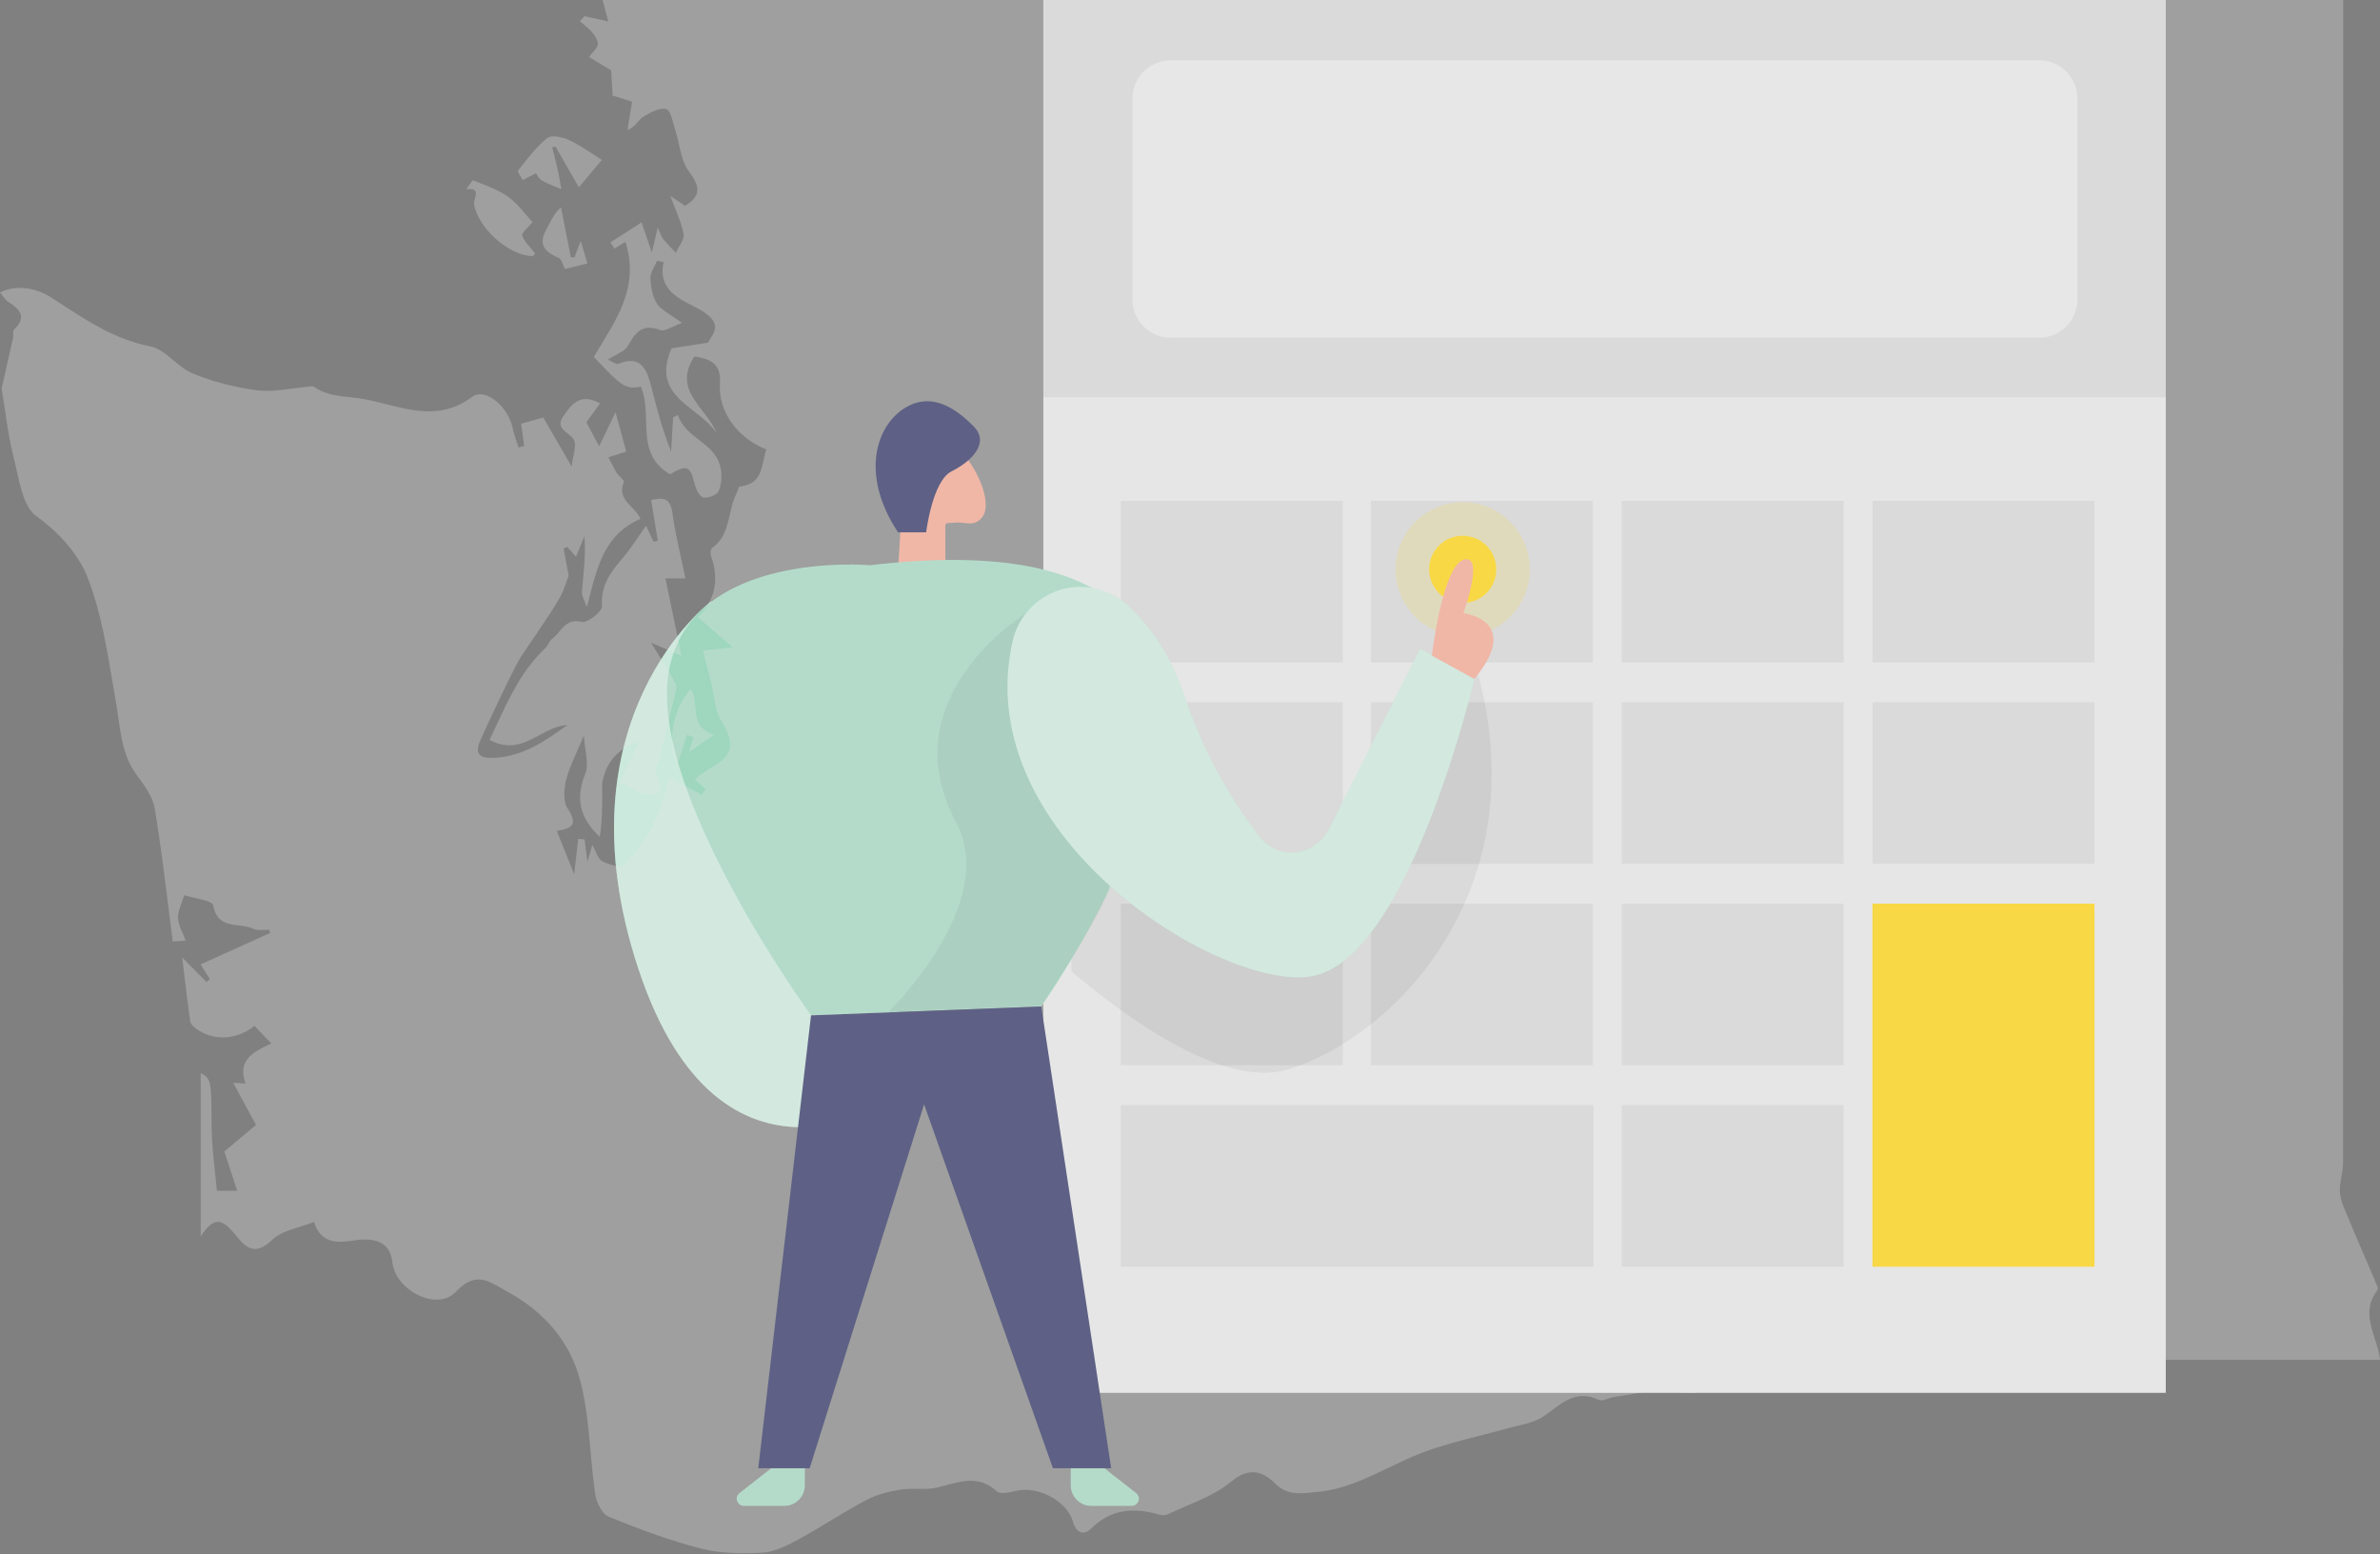 <svg width="438" height="286" viewBox="0 0 438 286" fill="none" xmlns="http://www.w3.org/2000/svg">
<rect x="0" y="0" width="438" height="286" fill="#808080" stroke="none"/>
<path d="M398.573 0H192.008V256.276H398.573V0Z" fill="#E6E6E6"/>
<path opacity="0.08" d="M398.573 0H192.008V73.114H398.573V0Z" fill="black"/>
<path opacity="0.44" d="M215.464 11.094H375.244C379.153 11.094 382.306 14.245 382.306 18.153V55.088C382.306 58.996 379.153 62.147 375.244 62.147H215.464C211.555 62.147 208.402 58.996 208.402 55.088V18.153C208.402 14.245 211.555 11.094 215.464 11.094Z" fill="white"/>
<path opacity="0.08" d="M247.117 92.148H206.258V121.898H247.117V92.148Z" fill="black"/>
<path opacity="0.08" d="M293.148 92.148H252.289V121.898H293.148V92.148Z" fill="black"/>
<path opacity="0.08" d="M339.304 92.148H298.445V121.898H339.304V92.148Z" fill="black"/>
<path opacity="0.08" d="M385.457 92.148H344.598V121.898H385.457V92.148Z" fill="black"/>
<path opacity="0.08" d="M247.117 129.211H206.258V158.961H247.117V129.211Z" fill="black"/>
<path opacity="0.08" d="M293.148 129.211H252.289V158.961H293.148V129.211Z" fill="black"/>
<path opacity="0.08" d="M339.304 129.211H298.445V158.961H339.304V129.211Z" fill="black"/>
<path opacity="0.08" d="M385.457 129.211H344.598V158.961H385.457V129.211Z" fill="black"/>
<path opacity="0.08" d="M247.117 166.266H206.258V196.015H247.117V166.266Z" fill="black"/>
<path opacity="0.08" d="M293.148 166.266H252.289V196.015H293.148V166.266Z" fill="black"/>
<path opacity="0.08" d="M339.304 166.266H298.445V196.015H339.304V166.266Z" fill="black"/>
<path opacity="0.08" d="M293.273 203.328H206.258V233.078H293.273V203.328Z" fill="black"/>
<path opacity="0.08" d="M339.304 203.328H298.445V233.078H339.304V203.328Z" fill="black"/>
<path d="M385.457 166.266H344.598V233.076H385.457V166.266Z" fill="#FFD200"/>
<path opacity="0.2" d="M269.187 117.106C276.012 117.106 281.545 111.575 281.545 104.752C281.545 97.929 276.012 92.398 269.187 92.398C262.361 92.398 256.828 97.929 256.828 104.752C256.828 111.575 262.361 117.106 269.187 117.106Z" fill="#FFD200"/>
<path opacity="0.08" d="M271.458 122.023L242.957 164.253L219.249 159.084L197.18 125.301V178.75C208.908 188.582 225.68 200.179 237.03 196.776C255.946 191.103 283.816 164.001 271.458 122.023Z" fill="black"/>
<path d="M269.187 110.932C272.6 110.932 275.366 108.166 275.366 104.755C275.366 101.344 272.6 98.578 269.187 98.578C265.774 98.578 263.008 101.344 263.008 104.755C263.008 108.166 265.774 110.932 269.187 110.932Z" fill="#FFD200"/>
<path d="M130.846 110.68C130.846 110.68 102.22 132.11 117.479 178.247C132.738 224.384 165.274 201.946 165.274 201.946V164.254L130.846 110.68Z" fill="#9ED6BE"/>
<path opacity="0.46" d="M130.846 110.68C130.846 110.68 102.22 132.11 117.479 178.247C132.738 224.384 165.274 201.946 165.274 201.946V164.254L130.846 110.68Z" fill="white"/>
<path d="M203.234 270.141L209.035 274.679C209.666 275.183 209.792 275.939 209.287 276.57C209.035 276.948 208.657 277.074 208.152 277.074H200.838C198.694 277.074 197.055 275.309 197.055 273.292V270.141H203.234Z" fill="#9ED6BE"/>
<path d="M141.943 270.141L136.142 274.679C135.511 275.183 135.385 275.939 135.889 276.57C136.142 276.948 136.52 277.074 137.024 277.074H144.339C146.482 277.074 148.122 275.309 148.122 273.292V270.141H141.943Z" fill="#9ED6BE"/>
<path d="M165.273 104.749L166.282 88.488C166.282 88.488 167.417 78.025 172.714 79.916C178.01 81.807 183.433 92.144 180.659 95.295C179.145 97.06 177.506 95.925 175.488 96.177C173.723 96.304 173.975 96.052 173.975 97.816V103.993L165.273 104.749Z" fill="#F4A28C"/>
<path d="M160.103 103.995C160.103 103.995 127.44 101.096 123.153 123.156C118.865 145.216 149.257 186.815 149.257 186.815L191.63 185.177C191.63 185.177 257.458 92.65 160.103 103.995Z" fill="#9ED6BE"/>
<path opacity="0.08" d="M188.856 112.82C188.856 112.82 163.508 128.199 175.993 151.394C183.937 166.395 163.508 186.186 163.508 186.186L191.63 185.052C191.63 185.052 201.845 169.799 203.989 163.874C206.132 158.075 188.856 112.82 188.856 112.82Z" fill="black"/>
<path d="M149.257 186.818L139.547 270.143H149.005L170.065 203.206L193.773 270.143H204.493L191.63 185.18L149.257 186.818Z" fill="#24285B"/>
<path d="M165.275 97.947H170.446C170.446 97.947 171.581 88.493 175.112 86.728C178.643 84.963 182.3 81.559 179.147 78.408C175.994 75.257 171.328 71.727 166.032 75.382C160.735 79.164 158.718 88.114 165.275 97.947Z" fill="#24285B"/>
<path d="M186.331 118.114C187.844 111.181 194.654 106.769 201.464 108.282C203.608 108.786 205.499 109.668 207.139 111.055C211.174 114.584 215.21 119.879 217.984 128.073C221.137 137.401 225.803 146.225 231.856 154.041C234.504 157.318 239.17 157.822 242.449 155.175C243.332 154.545 243.962 153.662 244.467 152.78L261.365 119.375L271.328 124.921C271.328 124.921 259.726 174.588 242.449 179.378C227.19 183.79 178.134 154.797 186.331 118.114Z" fill="#9ED6BE"/>
<path opacity="0.46" d="M186.331 118.114C187.844 111.181 194.654 106.769 201.464 108.282C203.608 108.786 205.499 109.668 207.139 111.055C211.174 114.584 215.21 119.879 217.984 128.073C221.137 137.401 225.803 146.225 231.856 154.041C234.504 157.318 239.17 157.822 242.449 155.175C243.332 154.545 243.962 153.662 244.467 152.78L261.365 119.375L271.328 124.921C271.328 124.921 259.726 174.588 242.449 179.378C227.19 183.79 178.134 154.797 186.331 118.114Z" fill="white"/>
<path d="M263.512 120.639C263.512 120.639 265.403 104.377 269.313 102.99C273.348 101.73 269.313 112.823 269.313 112.823C269.313 112.823 280.284 114.084 271.33 124.925L263.512 120.639Z" fill="#F4A28C"/>
<path opacity="0.3" fill-rule="evenodd" clip-rule="evenodd" d="M431.23 0.009V4.73C431.23 74.459 431.23 144.189 431.203 213.927C431.203 214.775 431.054 215.624 430.905 216.472C430.762 217.28 430.62 218.089 430.607 218.898C430.589 219.984 430.927 221.133 431.346 222.158C432.667 225.351 434.026 228.525 435.386 231.699C436.09 233.343 436.793 234.986 437.492 236.633C437.59 236.856 437.626 237.239 437.501 237.408C435.17 240.444 436.114 243.403 437.049 246.335C437.461 247.627 437.872 248.913 438 250.199H394.014C388.31 250.199 382.606 250.21 376.903 250.221H376.902H376.901H376.9C361.47 250.251 346.042 250.281 330.609 250.092C325.585 250.03 321.47 251.624 317.479 254.19C314.664 255.998 312.027 256.782 308.366 256.043C305.869 255.537 303.17 256.014 300.479 256.489C299.378 256.684 298.279 256.878 297.196 257.005C296.803 257.049 296.381 257.193 295.967 257.335C295.304 257.561 294.664 257.78 294.203 257.566C290.519 255.834 288.114 257.62 285.598 259.489C285.073 259.879 284.543 260.273 283.995 260.639C282.613 261.562 280.875 261.971 279.149 262.377C278.493 262.531 277.84 262.685 277.207 262.866C275.521 263.345 273.818 263.78 272.115 264.214C268.594 265.113 265.074 266.011 261.699 267.302C259.622 268.096 257.612 269.062 255.601 270.029C251.384 272.056 247.168 274.083 242.343 274.517C242.045 274.544 241.749 274.574 241.455 274.605C239.078 274.851 236.83 275.084 234.682 272.967C232.384 270.696 229.89 269.858 226.531 272.647C224.207 274.583 221.304 275.828 218.405 277.07C217.237 277.57 216.07 278.07 214.943 278.615C214.506 278.829 213.865 278.837 213.384 278.695C208.761 277.359 204.556 277.564 200.842 281.207C199.345 282.677 198.045 282 197.43 279.906C196.352 276.192 191.07 273.404 187.186 274.277L187.001 274.319C185.779 274.595 184.09 274.977 183.463 274.401C180.381 271.586 177.299 272.417 174.1 273.28C173.555 273.427 173.006 273.576 172.453 273.707C171.298 273.98 170.079 273.962 168.855 273.943C167.803 273.928 166.748 273.912 165.728 274.081C163.554 274.437 161.3 274.998 159.376 276.023C157.133 277.214 154.958 278.525 152.782 279.837C150.776 281.046 148.769 282.256 146.71 283.371C144.697 284.458 142.425 285.572 140.216 285.687C136.466 285.883 132.538 285.839 128.939 284.912C123.167 283.425 117.528 281.314 112.005 279.06C110.803 278.57 109.769 276.45 109.547 274.954C109.169 272.382 108.934 269.78 108.698 267.18C108.299 262.783 107.901 258.393 106.821 254.172C104.977 246.966 100.247 241.416 93.442 237.693C93.044 237.476 92.66 237.254 92.288 237.039C89.469 235.41 87.265 234.137 83.866 237.702C80.374 241.363 72.749 237.408 72.206 232.224C71.849 228.785 69.355 227.583 65.178 228.233C62.274 228.687 59.076 228.954 57.784 224.83C56.939 225.173 56.047 225.452 55.164 225.728C53.227 226.333 51.328 226.926 50.043 228.162C46.881 231.199 45.18 229.498 43.309 227.191C40.735 224.011 39.327 223.93 36.94 227.476V197.421C38.898 198.501 38.9 198.975 38.943 206.874L38.944 207.229C38.957 209.886 39.239 212.543 39.527 215.259L39.527 215.259L39.527 215.259C39.661 216.523 39.796 217.799 39.906 219.094H43.657L41.287 211.869C42.347 210.98 43.249 210.223 44.067 209.535C45.175 208.605 46.129 207.804 47.113 206.979C45.634 204.244 44.351 201.875 42.917 199.229C43.617 199.274 44.237 199.309 45.162 199.362L45.177 199.363L45.18 199.363C43.612 195.007 46.676 193.502 49.928 191.987C49.432 191.472 48.961 190.979 48.503 190.5L48.502 190.5C47.932 189.903 47.381 189.327 46.828 188.754C43.603 191.373 39.247 191.587 36.103 189.288C35.64 188.95 35.078 188.433 35.007 187.943C34.599 185.088 34.256 182.222 33.873 179.025L33.873 179.025C33.762 178.103 33.648 177.153 33.529 176.167C34.527 177.171 35.402 178.054 36.227 178.886L36.229 178.888L36.243 178.903L36.244 178.903L36.25 178.91C36.851 179.516 37.425 180.095 38 180.675L38.615 180.14L36.905 177.45C40.068 176.015 43.122 174.635 46.142 173.27L46.155 173.264L46.162 173.261L46.169 173.258L46.216 173.236L46.281 173.207C47.431 172.687 48.578 172.169 49.723 171.651L49.553 171.09C49.239 171.073 48.911 171.087 48.583 171.1H48.582H48.582H48.582C47.876 171.129 47.17 171.159 46.605 170.885C45.83 170.511 44.91 170.401 43.986 170.29C41.915 170.043 39.814 169.791 39.23 166.565C39.113 165.94 37.518 165.581 35.93 165.223L35.93 165.223L35.929 165.223C35.209 165.06 34.49 164.898 33.912 164.712C33.784 165.131 33.626 165.552 33.468 165.972C33.105 166.935 32.741 167.899 32.754 168.854C32.772 169.774 33.166 170.685 33.593 171.673C33.786 172.119 33.986 172.582 34.161 173.068L31.791 173.237C31.503 171.019 31.227 168.811 30.953 166.611C30.204 160.604 29.462 154.662 28.478 148.767C28.113 146.585 26.563 144.483 25.182 142.63C22.831 139.47 22.321 135.873 21.804 132.234C21.673 131.308 21.541 130.38 21.378 129.455C21.16 128.204 20.949 126.947 20.738 125.688C19.645 119.159 18.543 112.579 16.221 106.5C14.555 102.144 11.09 98.136 6.69 94.965C4.587 93.451 3.804 89.904 3.076 86.604C2.891 85.767 2.71 84.946 2.512 84.178C1.791 81.361 1.36 78.467 0.918 75.5L0.918 75.5C0.721 74.179 0.522 72.843 0.294 71.493C0.474 70.696 0.663 69.865 0.858 69.01L0.858 69.009C1.354 66.826 1.887 64.485 2.405 62.149C2.451 61.946 2.445 61.705 2.439 61.471C2.43 61.119 2.421 60.783 2.592 60.617C4.988 58.328 3.67 56.929 1.568 55.557C1.138 55.281 0.809 54.852 0.471 54.41L0.471 54.41C0.32 54.212 0.166 54.011 0 53.82C2.699 52.422 6.378 52.787 9.362 54.702C9.992 55.106 10.618 55.514 11.244 55.921C16.329 59.227 21.366 62.503 27.632 63.717C29.187 64.016 30.548 65.151 31.93 66.303C33.057 67.243 34.198 68.194 35.47 68.714C39.221 70.246 43.282 71.288 47.3 71.805C49.38 72.074 51.528 71.789 53.679 71.502C54.66 71.372 55.641 71.242 56.617 71.163C56.711 71.155 56.812 71.14 56.914 71.126C57.241 71.078 57.587 71.028 57.784 71.163C59.808 72.59 62.081 72.837 64.375 73.085C65.232 73.178 66.091 73.271 66.941 73.426C68.332 73.68 69.714 74.027 71.09 74.373L71.091 74.373L71.091 74.373L71.091 74.373C76.373 75.698 81.581 77.005 86.93 72.999C89.3 71.226 93.566 74.842 94.359 78.797C94.522 79.613 94.788 80.407 95.053 81.201L95.053 81.201C95.179 81.579 95.305 81.955 95.419 82.334L96.47 82.067C96.292 80.766 96.114 79.466 95.909 77.96L99.98 76.82C101.098 78.743 102.211 80.67 103.53 82.954L103.535 82.963L103.537 82.966L103.542 82.974C104.059 83.869 104.607 84.818 105.2 85.843C105.269 85.182 105.402 84.527 105.527 83.909L105.527 83.909L105.527 83.909L105.527 83.909C105.789 82.62 106.017 81.497 105.565 80.828C105.29 80.418 104.868 80.083 104.454 79.754L104.454 79.754L104.454 79.753L104.454 79.753C103.476 78.976 102.539 78.231 103.659 76.597C105.12 74.459 106.759 72.17 110.438 74.237C109.654 75.314 108.843 76.419 107.908 77.693C108.361 78.546 108.862 79.483 109.414 80.514C109.687 81.023 109.971 81.555 110.268 82.111C110.814 80.965 111.314 79.924 111.922 78.66L111.923 78.657C112.316 77.839 112.754 76.926 113.279 75.831L115.248 83.082C114.574 83.299 114.004 83.485 113.487 83.653L113.487 83.653C112.945 83.83 112.462 83.987 111.979 84.142C112.13 84.434 112.276 84.73 112.423 85.026C112.75 85.689 113.078 86.353 113.466 86.975C113.633 87.24 113.925 87.528 114.196 87.795C114.563 88.156 114.892 88.479 114.82 88.658C113.889 90.867 115.061 92.089 116.261 93.341C116.886 93.993 117.519 94.653 117.867 95.464C111.437 98.249 110.007 103.862 108.39 110.207L108.389 110.208C108.263 110.702 108.136 111.201 108.006 111.702C107.906 111.403 107.774 111.1 107.642 110.797C107.35 110.128 107.057 109.457 107.106 108.807C107.164 108.021 107.237 107.235 107.309 106.449L107.309 106.448C107.545 103.878 107.781 101.301 107.543 98.662C107.285 99.296 107.027 99.934 106.765 100.583L106.756 100.604L106.751 100.617L106.747 100.626C106.507 101.22 106.263 101.825 106.01 102.447L104.407 100.639L103.721 100.933L103.856 101.652L104.019 102.515L104.02 102.523C104.213 103.549 104.417 104.639 104.656 105.904C104.542 106.19 104.424 106.533 104.293 106.911C103.965 107.861 103.56 109.032 102.955 110.09C101.995 111.771 100.908 113.381 99.82 114.992L99.819 114.994C99.362 115.67 98.904 116.347 98.457 117.029C98.104 117.564 97.738 118.093 97.371 118.621L97.371 118.621C96.505 119.869 95.638 121.117 94.956 122.463C92.702 126.908 90.573 131.424 88.507 135.967C87.367 138.479 87.856 139.619 91.081 139.432C96.311 139.136 100.197 136.392 104.152 133.6L104.434 133.402C102.612 133.482 100.979 134.356 99.331 135.237C96.603 136.697 93.833 138.179 90.101 136.118C90.54 135.206 90.969 134.286 91.397 133.366L91.397 133.365C93.738 128.334 96.084 123.293 100.301 119.31C100.549 119.073 100.734 118.761 100.918 118.45C101.136 118.082 101.353 117.716 101.672 117.484C102.152 117.133 102.548 116.663 102.946 116.191C103.913 115.043 104.887 113.885 107.097 114.428C108.104 114.678 110.865 112.477 110.794 111.551C110.5 107.747 112.388 105.253 114.606 102.67C115.598 101.511 116.461 100.248 117.409 98.862L117.409 98.862L117.409 98.862L117.409 98.862L117.409 98.862L117.411 98.859C117.876 98.18 118.361 97.47 118.891 96.729C119.169 97.317 119.398 97.8 119.598 98.225C119.859 98.779 120.073 99.232 120.289 99.686L121.056 99.481C120.834 98.148 120.615 96.815 120.395 95.472L120.395 95.47C120.207 94.328 120.019 93.179 119.826 92.016C122.053 91.446 123.372 91.651 123.737 94.323C124.109 97.076 124.707 99.797 125.331 102.637C125.602 103.869 125.878 105.123 126.142 106.411H122.463C122.816 108.108 123.172 109.823 123.539 111.594C124.127 114.424 124.744 117.399 125.429 120.681L119.826 118.25C120.398 119.185 120.917 120.027 121.398 120.807L121.398 120.808C122.484 122.569 123.372 124.011 124.218 125.474C124.458 125.883 124.521 126.525 124.414 126.997C123.618 130.377 122.791 133.752 121.964 137.126C121.7 138.207 121.435 139.287 121.171 140.367C121.145 140.492 121.082 140.626 120.993 140.715C120.336 141.376 120.73 142.33 121.114 143.257C121.656 144.566 122.176 145.823 119.684 146.131C118.582 146.268 117.385 145.622 116.061 144.907L116.061 144.907C115.414 144.558 114.737 144.193 114.027 143.895C114.474 142.972 114.942 142.007 115.439 140.984L115.462 140.937L115.469 140.924L115.471 140.918L115.485 140.889C116.174 139.471 116.917 137.94 117.733 136.252C113.751 137.722 111.72 140.109 110.919 143.556C110.785 144.138 110.802 144.76 110.818 145.377L110.818 145.378C110.824 145.582 110.829 145.786 110.829 145.988C110.829 148.643 110.829 151.297 110.366 153.969C106.759 150.585 105.814 146.968 107.712 142.363C108.216 141.138 107.992 139.609 107.743 137.913C107.623 137.093 107.497 136.235 107.445 135.352C107.012 136.403 106.589 137.357 106.193 138.249L106.193 138.249L106.193 138.25L106.193 138.25C105.351 140.148 104.632 141.768 104.202 143.458C103.783 145.124 103.596 147.467 104.452 148.732C106.718 152.097 104.681 152.477 102.504 152.884L102.465 152.892C103.077 154.413 103.698 155.951 104.445 157.804L104.914 158.966L105.672 160.846L106.411 154.335L107.578 154.442C107.646 154.962 107.714 155.481 107.793 156.087L107.938 157.201L108.113 158.539C108.341 157.75 108.506 157.187 108.65 156.692L108.651 156.69C108.777 156.258 108.888 155.879 109.012 155.448C109.227 155.822 109.406 156.22 109.579 156.604C109.945 157.416 110.281 158.162 110.856 158.477C112.005 159.1 114.205 159.688 114.802 159.109C119.354 154.682 122.009 149.159 123.051 142.986C125.066 144.06 127.116 145.152 129.167 146.244L129.188 146.255L129.83 145.178L127.843 143.369C128.161 143.146 128.474 142.908 128.789 142.669L128.79 142.669C129.43 142.183 130.078 141.691 130.783 141.303C135.014 138.996 135.281 136.822 132.707 132.529C131.887 131.169 131.597 129.491 131.307 127.81C131.171 127.024 131.035 126.237 130.845 125.483C130.59 124.475 130.329 123.467 130.06 122.428L130.059 122.426C129.832 121.546 129.598 120.645 129.357 119.702C129.934 119.64 130.508 119.58 131.136 119.514L131.139 119.514L131.142 119.514C132.153 119.408 133.305 119.287 134.836 119.123C132.377 116.985 130.587 115.426 128.44 113.555C131.691 110.348 132.368 106.554 130.854 102.34C130.694 101.895 130.747 101.031 131.032 100.835C133.268 99.259 133.8 96.932 134.33 94.608C134.631 93.293 134.931 91.98 135.539 90.805C135.627 90.641 135.701 90.419 135.773 90.206C135.892 89.853 136.004 89.521 136.154 89.504C139.568 89.182 140.058 86.868 140.55 84.542L140.551 84.541L140.551 84.541L140.551 84.541C140.684 83.912 140.817 83.282 141.009 82.69C135.789 80.615 132.146 75.831 132.493 70.567C132.751 66.638 130.489 66.05 127.799 65.587C124.908 69.944 127.113 72.801 129.327 75.669C130.314 76.947 131.302 78.227 131.843 79.644C130.852 78.118 129.307 76.915 127.762 75.713C124.319 73.033 120.877 70.353 123.576 64.1C124.681 63.925 125.994 63.721 127.565 63.476L128.633 63.309L130.302 63.049C130.439 62.785 130.6 62.525 130.762 62.266C131.695 60.76 132.627 59.258 128.966 57.063C128.493 56.78 127.952 56.505 127.385 56.216C124.558 54.781 121.071 53.009 122.124 48.217L120.913 47.977C120.78 48.308 120.611 48.641 120.442 48.974C120.064 49.717 119.686 50.461 119.71 51.193C119.764 52.787 120.076 54.569 120.913 55.869C121.426 56.671 122.303 57.243 123.488 58.016C124.093 58.411 124.778 58.858 125.536 59.414C124.857 59.652 124.257 59.924 123.73 60.163C122.755 60.605 122.027 60.935 121.501 60.733C118.321 59.503 116.976 61.044 115.595 63.574C115.187 64.325 114.284 64.813 113.302 65.343L113.302 65.343C112.828 65.599 112.336 65.865 111.872 66.175C112.099 66.267 112.338 66.397 112.572 66.525L112.572 66.525C113.062 66.793 113.533 67.05 113.84 66.924C117.51 65.391 118.882 67.485 119.675 70.478C119.787 70.905 119.898 71.332 120.009 71.759C120.996 75.549 121.985 79.351 123.514 83.073L123.87 76.811L124.752 76.357C125.426 78.436 127.027 79.68 128.622 80.918C130.381 82.284 132.132 83.644 132.618 86.111C132.894 87.5 132.805 89.175 132.226 90.422C131.896 91.135 129.928 91.838 129.295 91.482C128.44 91.001 127.95 89.549 127.665 88.427C126.97 85.71 126.195 85.541 123.336 87.269C119.111 84.876 119.002 81.126 118.892 77.365C118.829 75.218 118.767 73.067 117.938 71.163C115.07 71.609 114.571 71.288 109.28 65.668C109.708 64.94 110.153 64.213 110.6 63.483C114.021 57.889 117.562 52.098 115.096 44.503L113.092 45.732L112.335 44.601C113.078 44.124 113.822 43.645 114.592 43.149L114.601 43.143L114.607 43.139C115.686 42.445 116.817 41.717 118.071 40.913C118.676 42.696 119.073 43.858 119.605 45.416L119.607 45.42L119.96 46.454L121.047 41.866C121.25 42.303 121.399 42.654 121.522 42.943L121.522 42.944C121.736 43.45 121.87 43.767 122.08 44.022C122.608 44.668 123.189 45.271 123.77 45.873L123.77 45.873L123.77 45.873C123.974 46.084 124.177 46.295 124.378 46.507C124.539 46.147 124.756 45.777 124.973 45.406C125.455 44.582 125.938 43.757 125.803 43.051C125.502 41.453 124.884 39.917 124.212 38.247C123.929 37.543 123.636 36.815 123.354 36.049L126.079 37.876C129.179 35.943 128.787 34.206 126.756 31.506C125.754 30.176 125.355 28.393 124.955 26.604C124.757 25.722 124.559 24.838 124.289 24.006C124.179 23.664 124.074 23.271 123.968 22.869L123.968 22.868C123.636 21.615 123.279 20.269 122.632 20.087C121.421 19.739 119.639 20.701 118.356 21.503C118.019 21.716 117.746 22.032 117.447 22.377C116.972 22.925 116.433 23.548 115.47 23.953C115.613 23.095 115.752 22.234 115.902 21.314C116.033 20.506 116.171 19.652 116.326 18.715L112.745 17.584C112.712 17.025 112.676 16.435 112.639 15.816L112.637 15.789L112.637 15.778C112.583 14.889 112.526 13.942 112.468 12.943C111.773 12.528 111.062 12.099 110.295 11.637C109.696 11.276 109.064 10.895 108.38 10.484C108.593 10.206 108.825 9.95 109.045 9.708C109.514 9.191 109.931 8.731 110.01 8.222C110.117 7.545 109.538 6.645 109.039 6.031C108.579 5.465 108.012 4.991 107.444 4.517L107.444 4.517C107.198 4.311 106.951 4.106 106.714 3.893L107.56 2.975L111.943 3.946L110.892 0H431.23V0.009ZM98.011 40.851C97.752 41.174 97.442 41.498 97.147 41.805C96.54 42.439 96 43.003 96.114 43.345C96.39 44.179 97.015 44.894 97.672 45.645C97.947 45.961 98.229 46.283 98.492 46.623C98.49 46.625 98.483 46.636 98.473 46.651C98.403 46.759 98.163 47.13 97.922 47.122C93.566 47.015 87.919 41.857 87.251 37.573C87.209 37.297 87.304 36.934 87.401 36.56C87.656 35.584 87.928 34.542 85.808 34.838C85.943 34.659 86.1 34.426 86.258 34.192L86.259 34.191L86.259 34.191L86.259 34.191C86.611 33.669 86.968 33.141 87.091 33.19C87.433 33.326 87.778 33.459 88.124 33.593C89.984 34.311 91.867 35.039 93.46 36.165C94.719 37.061 95.758 38.274 96.75 39.433L96.75 39.433L96.751 39.434C97.169 39.922 97.579 40.401 97.994 40.842L98.011 40.851ZM110.765 29.424L110.767 29.422L110.776 29.431L110.765 29.424ZM108.938 28.242C109.533 28.634 110.137 29.033 110.765 29.424C109.421 31.018 108.156 32.523 106.527 34.464C105.814 33.221 105.101 31.975 104.388 30.729C103.676 29.485 102.963 28.241 102.251 26.999L101.628 27.097C101.746 27.584 101.869 28.07 101.992 28.556L101.992 28.557C102.238 29.529 102.483 30.5 102.697 31.48C102.873 32.288 103.01 33.1 103.148 33.914L103.148 33.914L103.148 33.914C103.199 34.213 103.25 34.512 103.302 34.811C102.94 34.653 102.573 34.502 102.207 34.352L102.207 34.352C101.358 34.004 100.509 33.656 99.713 33.208C99.328 32.99 99.063 32.574 98.846 32.231C98.761 32.098 98.683 31.976 98.608 31.881L96.203 33.128C96.107 32.943 95.97 32.727 95.833 32.509C95.527 32.021 95.216 31.527 95.339 31.373C95.566 31.088 95.792 30.801 96.018 30.514C97.465 28.676 98.934 26.812 100.728 25.387C101.503 24.764 103.561 25.236 104.772 25.788C106.212 26.442 107.546 27.323 108.938 28.242ZM126.427 135.192C126.158 136.036 125.887 136.882 125.611 137.742L125.611 137.742C125.285 138.76 124.952 139.798 124.61 140.875C122.792 136.029 123.817 130.498 127.086 126.765C127.772 127.673 127.865 128.84 127.959 130.036C128.12 132.069 128.287 134.182 131.388 135.237C129.73 136.361 128.269 137.357 127.109 138.148L127.098 138.155L126.819 138.345C126.875 138.157 126.974 137.822 127.098 137.407L127.62 135.646L126.427 135.192ZM106.365 45.665C106.118 46.31 105.92 46.827 105.725 47.344L105.743 47.362L105.057 47.327C104.755 45.802 104.453 44.276 104.151 42.749C103.847 41.216 103.544 39.683 103.24 38.152C102.085 39.206 101.616 40.146 101.195 40.989C101.054 41.271 100.918 41.543 100.764 41.804C99.116 44.592 99.695 46.124 102.786 47.434C103.175 47.598 103.398 48.151 103.627 48.721C103.735 48.987 103.843 49.256 103.971 49.491L108.113 48.476C107.901 47.77 107.705 47.115 107.499 46.424C107.307 45.781 107.106 45.107 106.874 44.334C106.68 44.842 106.514 45.277 106.365 45.665Z" fill="#E6E6E6"/>
</svg>

